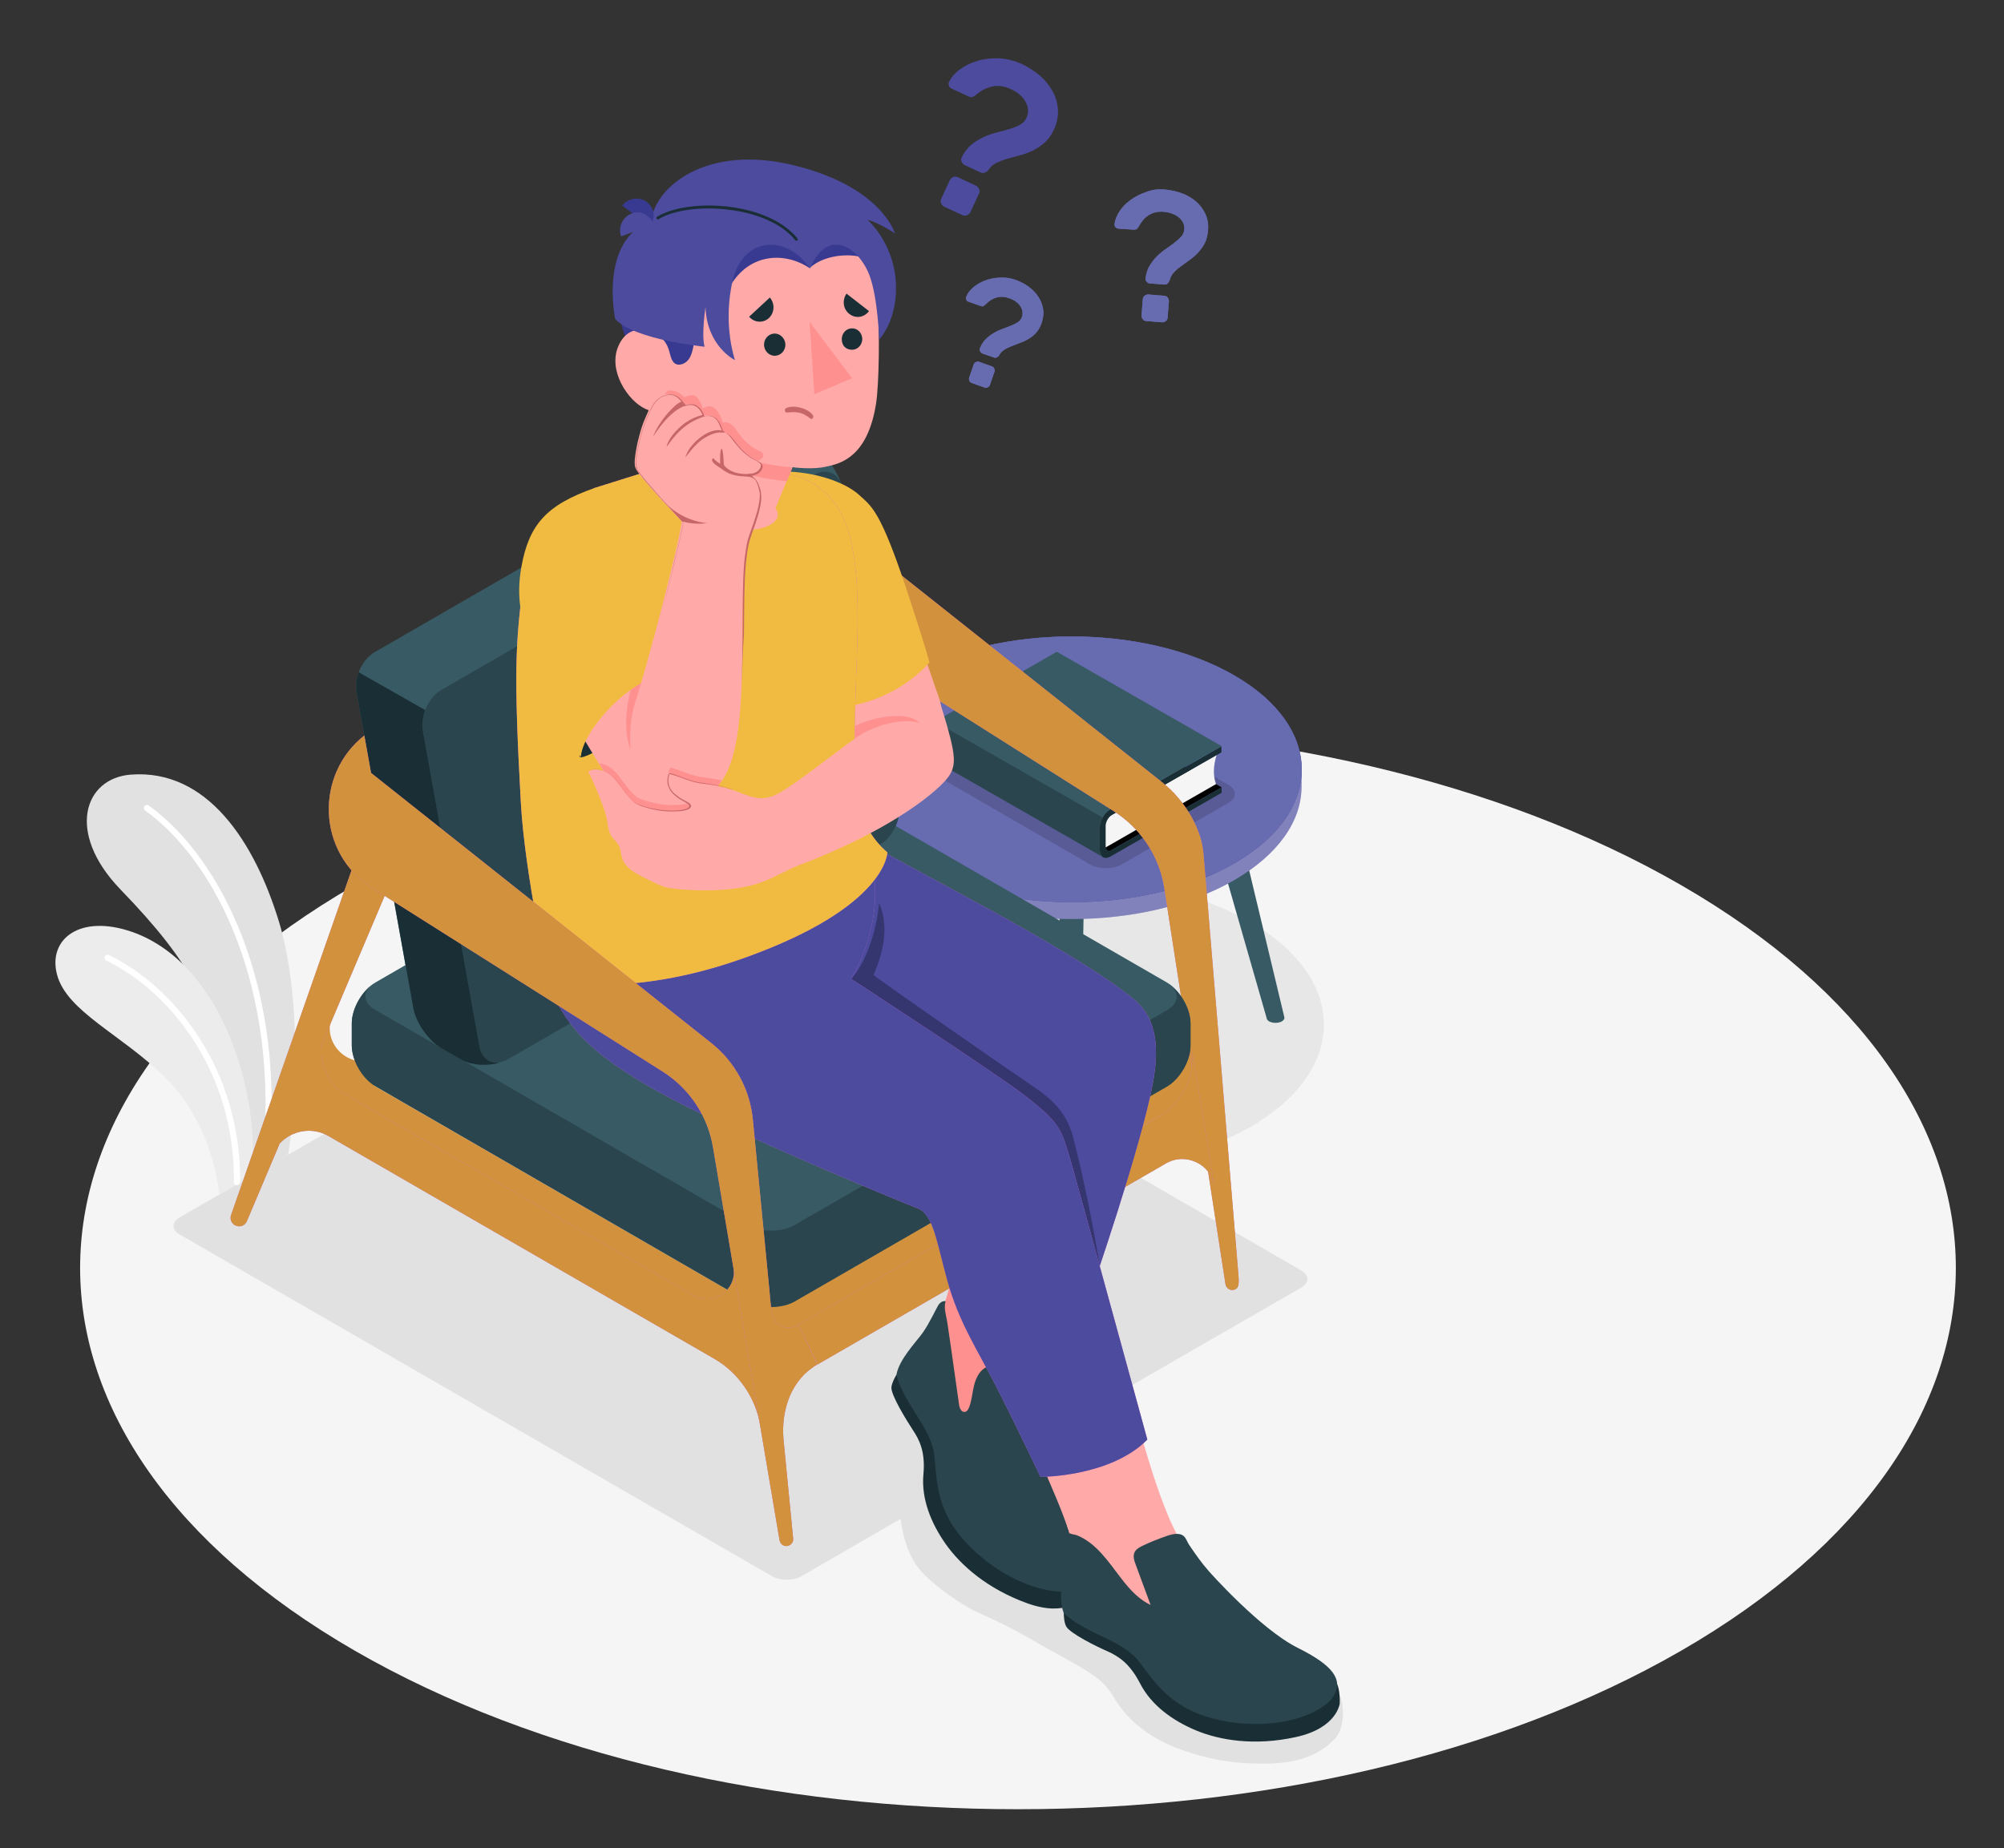 <?xml version="1.0" encoding="utf-8"?>
<!-- Generator: Adobe Illustrator 19.0.0, SVG Export Plug-In . SVG Version: 6.00 Build 0)  -->
<svg version="1.1" id="Capa_1" xmlns="http://www.w3.org/2000/svg" xmlns:xlink="http://www.w3.org/1999/xlink" x="0px" y="0px"
	 viewBox="-118 252 928 856" style="enable-background:new -118 252 928 856;" xml:space="preserve">
<rect x="-118" y="252" width="928" height="856" fill="#333333" stroke="none"/>
<style type="text/css">
	.st0{fill:#F5F5F5;}
	.st1{fill:#E7E7E7;}
	.st2{fill:#E1E1E1;}
	.st3{fill:#FFFFFF;}
	.st4{fill:#ECECEC;}
	.st5{fill:#375A64;}
	.st6{fill:#4C4B9E;}
	.st7{opacity:0.3;fill:#FFFFFF;}
	.st8{fill:#676BAF;}
	.st9{opacity:0.15;}
	.st10{fill:#1A2E35;}
	.st11{fill:#2B454E;}
	.st12{fill:#D2913C;}
	.st13{fill:#D268CC;}
	.st14{fill:#FF9090;}
	.st15{fill:#FFAAA8;}
	.st16{opacity:0.3;}
	.st17{fill:#F1BB41;}
	.st18{fill:#383991;}
	.st19{fill:#C76668;}
</style>
<path id="Floor_3_" class="st0" d="M46.3,1016.6c-169.6-97.9-169.6-256.7,0-354.6c169.6-97.9,444.6-97.9,614.2,0
	c169.6,97.9,169.6,256.7,0,354.6C490.9,1114.5,215.9,1114.5,46.3,1016.6z"/>
<path id="Shadow_35_" class="st1" d="M296.7,679.1c-45.4,26.2-45.4,68.7,0,94.9c45.4,26.2,119,26.2,164.3,0
	c45.4-26.2,45.4-68.7,0-94.9C415.6,652.9,342,652.9,296.7,679.1z"/>
<path id="Shadow_42_" class="st2" d="M491.7,1025.4c-0.8-0.4-1.5-0.8-2.3-1.2c-2.8-1.3-5.4-1.7-8.1-3.4c-3.1-1.9-6.2-4-9-6.3
	c-8.1-6.9-18.1-12.2-26.4-18.7c-9.6-7.5-20.3-13.7-28.8-22.4c-9.5-9.7-15.9-21.9-23.5-33.1c-6.7-9.9-14.9-19.5-25.6-24.7l9.2-5.3
	l107.4-61.9c3.8-2.2,3.8-5.7,0-7.9L210.4,682.1c-3.8-2.2-9.9-2.2-13.6,0L-34.8,815.9c-3.8,2.2-3.8,5.7,0,7.9l274.3,158.3
	c3.8,2.2,9.9,2.2,13.6,0l18.9-10.9l27.1-15.7c0,0,1.1,12.7,7.2,21.5c5.3,7.6,20.9,18.6,29.4,22.3c8,3.5,15.9,7.4,23.4,11.8
	c8.1,4.8,16.6,9.1,24.7,14c4.1,2.5,8.2,5.2,11.2,9c1.7,2.1,3,4.6,4.5,6.8c6.3,9.4,16,16.2,26.5,20.4s21.8,6.8,33.1,7.4
	c14.7,0.8,30.5,0.2,41.3-11.6c4-4.4,4.3-14.1,2.2-19.4C500.7,1032.6,496.4,1028.2,491.7,1025.4z"/>
<path class="st2" d="M15.4,786.9l-16.6,9.6l-7,4.1c-0.6-5.8-2.2-20.8-4.3-37c-3-22.8-6.7-38.9-14.7-54.4
	c-7.3-14.1-18-27.6-35.1-45.3c-25.3-26.3-16.7-51.5,4.9-53.1c35.2-2.7,57.3,30.9,68.7,68.5C21.1,712,19.9,760.7,15.4,786.9z"/>
<path class="st3" d="M4.9,792.1c0,0-0.1,0-0.2,0c-0.8-0.1-1.3-0.8-1.2-1.5c8.5-79.6-21.1-139.3-54.3-163.2c-0.6-0.5-0.8-1.3-0.3-2
	c0.5-0.6,1.3-0.8,2-0.3c33.8,24.4,64.1,85.1,55.4,165.8C6.3,791.6,5.7,792.1,4.9,792.1z"/>
<path class="st4" d="M-1.2,796.4l-7,4.1l-8.2,4.7c-1.9-15-7.8-37.1-25.3-54.3c-19.9-19.7-45.4-30.3-49.9-47.5
	c-4.3-16.4,10.6-28.2,34.9-19.7c10.9,3.8,21.3,11.4,29.6,21.8C-9.6,727.3,1.4,762.5-1.2,796.4z"/>
<path class="st3" d="M-8.3,801C-8.3,801-8.3,801-8.3,801c-0.8,0-1.4-0.6-1.4-1.4c0.6-50.8-29.3-88.2-59.1-102.7
	c-0.7-0.3-1-1.2-0.6-1.9c0.3-0.7,1.2-1,1.9-0.6c30.6,14.9,61.2,53.2,60.7,105.3C-6.9,800.4-7.5,801-8.3,801z"/>
<path class="st5" d="M295.9,649.5c0-0.9,0.6-1.8,1.7-2.4c2.3-1.3,6.1-1.3,8.4,0c1.2,0.7,1.7,1.5,1.7,2.4l-21.2,73.9h0
	c0,0.6-0.4,1.2-1.2,1.7c-1.6,0.9-4.3,0.9-5.9,0c-0.8-0.5-1.2-1.1-1.2-1.7h0L295.9,649.5z"/>
<path class="st5" d="M459.1,649.5c0-0.9-0.6-1.8-1.7-2.4c-2.3-1.3-6.1-1.3-8.4,0c-1.2,0.7-1.7,1.5-1.7,2.4l21.2,73.9h0
	c0,0.6,0.4,1.2,1.2,1.7c1.6,0.9,4.3,0.9,5.9,0c0.8-0.5,1.2-1.1,1.2-1.7h0L459.1,649.5z"/>
<path class="st5" d="M384.1,659c0-0.9-0.6-1.8-1.7-2.4c-2.3-1.3-6.1-1.3-8.4,0c-1.2,0.7-1.7,1.5-1.7,2.4l1.7,97.6h0
	c0,0.6,0.4,1.2,1.2,1.7c1.6,0.9,4.3,0.9,5.9,0c0.8-0.5,1.2-1.1,1.2-1.7h0L384.1,659z"/>
<path class="st6" d="M484.7,608.3L484.7,608.3c-0.1-15.7-10.4-31.5-31.2-43.5c-41.6-24-109.1-24-150.7,0
	c-20.8,12-31.1,27.7-31.1,43.5h-0.1v8.5l0,0c0.2,15.5,10.7,31,31.2,42.9c41.6,24,109.1,24,150.7,0c20.5-11.9,31-27.3,31.2-42.9l0,0
	V608.3z"/>
<path class="st7" d="M484.7,608.3L484.7,608.3c-0.1-15.7-10.4-31.5-31.2-43.5c-41.6-24-109.1-24-150.7,0
	c-20.8,12-31.1,27.7-31.1,43.5h-0.1v8.5l0,0c0.2,15.5,10.7,31,31.2,42.9c41.6,24,109.1,24,150.7,0c20.5-11.9,31-27.3,31.2-42.9l0,0
	V608.3z"/>
<path id="XMLID_7_" class="st6" d="M302.9,564.9c-41.6,24-41.6,63,0,87c41.6,24,109.1,24,150.7,0c41.6-24,41.6-63,0-87
	C411.9,540.8,344.5,540.8,302.9,564.9z"/>
<path id="XMLID_6_" class="st8" d="M302.9,564.9c-41.6,24-41.6,63,0,87c41.6,24,109.1,24,150.7,0c41.6-24,41.6-63,0-87
	C411.9,540.8,344.5,540.8,302.9,564.9z"/>
<path class="st9" d="M311.9,609.1l74.9,43.3c4,2.3,10.6,2.3,14.6,0l49.4-28.5c4-2.3,4-6.1,0-8.4l-74.9-43.3c-4-2.3-10.6-2.3-14.6,0
	l-49.4,28.5C307.9,603,307.9,606.8,311.9,609.1z"/>
<polygon id="XMLID_5_" points="447.7,616.7 393.6,647.5 317.4,603.7 371.4,572.9 "/>
<path id="XMLID_4_" class="st0" d="M393,645.1l52.1-29.9c-1.4-3.9-1.3-8.4,0.3-13.5l-51.8,29.6C393.6,631.3,392.6,634.6,393,645.1z"
	/>
<path id="XMLID_3_" class="st10" d="M396.3,627.1c-2.8,1.6-5,5.4-5,8.6v10.1c0,3.2,2.2,4.5,5,2.9l51.4-29.5l0-2.5L397,645.6
	c-1.7,1-3,0.2-3-1.7l0-9.3c0-1.9,1.3-4.2,3-5.2l50.6-28.9v-2.8L396.3,627.1z"/>
<path id="XMLID_2_" class="st5" d="M447.7,597.6l-76.3-43.7L320,583.3c-2.8,1.6-5,5.4-5,8.6l0,10.1c0,1.6,0.6,2.7,1.5,3.2l76.3,43.7
	c-0.9-0.5-1.5-1.6-1.5-3.2l0-10.1c0-3.2,2.2-7,5-8.6L447.7,597.6z"/>
<path id="XMLID_1_" class="st11" d="M392.8,630.8c-0.9,1.6-1.5,3.3-1.5,4.9l0,10.1c0,1.6,0.6,2.7,1.5,3.2l-76.3-43.7
	c-0.9-0.5-1.5-1.6-1.5-3.2l0-10.1c0-1.6,0.6-3.3,1.5-4.9L392.8,630.8z"/>
<path class="st6" d="M355.3,281.7c3,1.4,5.7,3.2,8.2,5.3c2.5,2.1,4.4,4.6,5.9,7.2c1.5,2.7,2.3,5.5,2.5,8.5c0.2,3-0.4,6.1-1.8,9.2
	c-1.2,2.6-2.6,4.6-4.3,6.1c-1.7,1.5-3.5,2.7-5.4,3.7c-1.9,0.9-3.9,1.7-6,2.2c-2.1,0.6-4,1.1-5.8,1.6c-1.8,0.5-3.5,1.2-5.1,1.9
	c-1.6,0.8-2.8,1.8-3.6,3.1c-0.5,0.6-1,1.1-1.7,1.4c-0.7,0.3-1.4,0.3-2.1,0l-7.3-3.4c-0.7-0.3-1.2-0.9-1.5-1.6
	c-0.3-0.8-0.3-1.5,0.1-2.2c1.3-2.4,2.8-4.4,4.6-5.8c1.8-1.5,3.7-2.6,5.7-3.5c2-0.9,4-1.6,6.1-2.1c2.1-0.5,4-1,5.8-1.6
	c1.8-0.5,3.4-1.2,4.7-1.9c1.4-0.7,2.3-1.8,3-3.1c1.1-2.4,1-4.9-0.3-7.4c-1.3-2.5-3.7-4.6-7.1-6.1c-5.4-2.5-10.7-1.6-15.8,2.6
	c-0.6,0.6-1.2,0.9-1.7,1.1c-0.5,0.2-1.2,0.1-2-0.3l-7.8-3.6c-0.6-0.3-1-0.7-1.2-1.3c-0.2-0.6-0.2-1.2,0.1-1.8
	c1.1-2.2,2.8-4.2,5.2-5.9c2.4-1.7,5.1-3,8.2-3.9c3.1-0.9,6.4-1.2,9.9-1.1C348.4,279.3,351.9,280.1,355.3,281.7z M333.9,338
	c0.7,0.3,1.2,0.9,1.5,1.6c0.3,0.7,0.3,1.5-0.1,2.2l-3.9,8.4c-0.3,0.7-0.9,1.2-1.6,1.5c-0.7,0.3-1.5,0.3-2.2-0.1l-8.3-3.8
	c-0.7-0.3-1.2-0.9-1.5-1.6c-0.3-0.7-0.3-1.5,0.1-2.2l3.9-8.5c0.3-0.7,0.9-1.2,1.6-1.5c0.8-0.3,1.5-0.2,2.2,0.1L333.9,338z"/>
<path class="st8" d="M352.2,381.6c2.2,0.8,4.2,1.8,6,3.1c1.8,1.3,3.3,2.8,4.5,4.6c1.2,1.7,1.9,3.6,2.3,5.7c0.4,2.1,0.1,4.2-0.6,6.5
	c-0.6,1.8-1.5,3.3-2.5,4.5c-1,1.2-2.2,2.1-3.5,2.9c-1.3,0.8-2.6,1.4-4,1.9c-1.4,0.5-2.7,1-3.9,1.5c-1.2,0.5-2.3,1-3.4,1.7
	c-1,0.6-1.8,1.4-2.3,2.4c-0.3,0.5-0.6,0.8-1.1,1.1c-0.5,0.3-0.9,0.3-1.4,0.1l-5.2-1.8c-0.5-0.2-0.9-0.5-1.2-1
	c-0.3-0.5-0.3-1-0.1-1.5c0.7-1.8,1.6-3.2,2.8-4.3c1.1-1.1,2.4-2.1,3.7-2.8c1.3-0.8,2.7-1.4,4.1-1.9c1.4-0.5,2.7-1,3.9-1.5
	c1.2-0.5,2.2-1,3.1-1.6c0.9-0.6,1.5-1.4,1.8-2.3c0.6-1.7,0.4-3.4-0.7-5.1c-1.1-1.6-2.8-2.9-5.3-3.7c-3.9-1.4-7.5-0.4-10.7,2.8
	c-0.4,0.4-0.8,0.7-1.1,0.9c-0.3,0.2-0.8,0.1-1.4-0.1l-5.6-2c-0.4-0.1-0.7-0.4-0.9-0.8c-0.2-0.4-0.2-0.8-0.1-1.3
	c0.6-1.6,1.7-3.1,3.2-4.4c1.5-1.3,3.3-2.4,5.4-3.2c2.1-0.8,4.3-1.3,6.8-1.4C347.4,380.4,349.8,380.8,352.2,381.6z M341.3,421.7
	c0.5,0.2,0.9,0.5,1.1,1c0.2,0.5,0.3,1,0.1,1.5l-2.1,6.1c-0.2,0.5-0.5,0.9-1,1.1c-0.5,0.2-1,0.3-1.5,0.1l-5.9-2.1
	c-0.5-0.2-0.9-0.5-1.1-1c-0.2-0.5-0.3-1-0.1-1.5l2.1-6.1c0.2-0.5,0.5-0.9,1-1.1c0.5-0.2,1-0.3,1.5-0.1L341.3,421.7z"/>
<path class="st8" d="M352.2,381.6c2.2,0.8,4.2,1.8,6,3.1c1.8,1.3,3.3,2.8,4.5,4.6c1.2,1.7,1.9,3.6,2.3,5.7c0.4,2.1,0.1,4.2-0.6,6.5
	c-0.6,1.8-1.5,3.3-2.5,4.5c-1,1.2-2.2,2.1-3.5,2.9c-1.3,0.8-2.6,1.4-4,1.9c-1.4,0.5-2.7,1-3.9,1.5c-1.2,0.5-2.3,1-3.4,1.7
	c-1,0.6-1.8,1.4-2.3,2.4c-0.3,0.5-0.6,0.8-1.1,1.1c-0.5,0.3-0.9,0.3-1.4,0.1l-5.2-1.8c-0.5-0.2-0.9-0.5-1.2-1
	c-0.3-0.5-0.3-1-0.1-1.5c0.7-1.8,1.6-3.2,2.8-4.3c1.1-1.1,2.4-2.1,3.7-2.8c1.3-0.8,2.7-1.4,4.1-1.9c1.4-0.5,2.7-1,3.9-1.5
	c1.2-0.5,2.2-1,3.1-1.6c0.9-0.6,1.5-1.4,1.8-2.3c0.6-1.7,0.4-3.4-0.7-5.1c-1.1-1.6-2.8-2.9-5.3-3.7c-3.9-1.4-7.5-0.4-10.7,2.8
	c-0.4,0.4-0.8,0.7-1.1,0.9c-0.3,0.2-0.8,0.1-1.4-0.1l-5.6-2c-0.4-0.1-0.7-0.4-0.9-0.8c-0.2-0.4-0.2-0.8-0.1-1.3
	c0.6-1.6,1.7-3.1,3.2-4.4c1.5-1.3,3.3-2.4,5.4-3.2c2.1-0.8,4.3-1.3,6.8-1.4C347.4,380.4,349.8,380.8,352.2,381.6z M341.3,421.7
	c0.5,0.2,0.9,0.5,1.1,1c0.2,0.5,0.3,1,0.1,1.5l-2.1,6.1c-0.2,0.5-0.5,0.9-1,1.1c-0.5,0.2-1,0.3-1.5,0.1l-5.9-2.1
	c-0.5-0.2-0.9-0.5-1.1-1c-0.2-0.5-0.3-1-0.1-1.5l2.1-6.1c0.2-0.5,0.5-0.9,1-1.1c0.5-0.2,1-0.3,1.5-0.1L341.3,421.7z"/>
<path class="st8" d="M421.1,389c0.6,0,1.2,0.3,1.6,0.8c0.4,0.5,0.6,1.1,0.6,1.7l-0.6,7.6c0,0.6-0.3,1.2-0.8,1.6
	c-0.5,0.4-1.1,0.6-1.7,0.6l-7.4-0.6c-0.6,0-1.2-0.3-1.6-0.8c-0.4-0.5-0.6-1.1-0.6-1.7l0.6-7.6c0-0.6,0.3-1.2,0.8-1.6
	c0.5-0.4,1.1-0.6,1.7-0.6L421.1,389z M421.4,339.8c2.7,0.2,5.3,0.8,7.8,1.7c2.5,0.9,4.7,2.2,6.6,3.8c1.9,1.6,3.3,3.6,4.4,5.8
	c1,2.3,1.5,4.8,1.2,7.6c-0.2,2.3-0.7,4.3-1.5,5.9c-0.8,1.6-1.9,3.1-3.1,4.4c-1.2,1.3-2.5,2.4-3.9,3.4c-1.4,1-2.7,2-4,2.9
	c-1.3,0.9-2.4,1.9-3.3,2.9c-1,1-1.6,2.2-1.9,3.4c-0.2,0.6-0.5,1.1-0.9,1.6s-1,0.6-1.6,0.6l-6.6-0.5c-0.6,0-1.2-0.3-1.6-0.8
	c-0.5-0.5-0.6-1.1-0.5-1.7c0.3-2.2,0.9-4.2,1.9-5.8c1-1.6,2.1-3.1,3.4-4.3c1.3-1.3,2.6-2.4,4.1-3.4c1.4-1,2.8-1.9,4-2.9
	c1.2-0.9,2.3-1.9,3.1-2.8c0.8-0.9,1.3-2,1.4-3.2c0.2-2.2-0.6-4.1-2.4-5.6c-1.7-1.5-4.1-2.4-7.2-2.7c-4.9-0.4-8.7,1.8-11.3,6.5
	c-0.3,0.6-0.7,1.1-1,1.4c-0.3,0.3-0.9,0.4-1.6,0.4l-7-0.5c-0.5,0-0.9-0.2-1.3-0.6c-0.3-0.4-0.5-0.8-0.5-1.4c0.2-2,1-4,2.3-6
	c1.3-2,3.1-3.8,5.2-5.3c2.1-1.5,4.5-2.8,7.3-3.7C415.4,339.9,418.3,339.5,421.4,339.8z"/>
<path class="st8" d="M421.1,389c0.6,0,1.2,0.3,1.6,0.8c0.4,0.5,0.6,1.1,0.6,1.7l-0.6,7.6c0,0.6-0.3,1.2-0.8,1.6
	c-0.5,0.4-1.1,0.6-1.7,0.6l-7.4-0.6c-0.6,0-1.2-0.3-1.6-0.8c-0.4-0.5-0.6-1.1-0.6-1.7l0.6-7.6c0-0.6,0.3-1.2,0.8-1.6
	c0.5-0.4,1.1-0.6,1.7-0.6L421.1,389z M421.4,339.8c2.7,0.2,5.3,0.8,7.8,1.7c2.5,0.9,4.7,2.2,6.6,3.8c1.9,1.6,3.3,3.6,4.4,5.8
	c1,2.3,1.5,4.8,1.2,7.6c-0.2,2.3-0.7,4.3-1.5,5.9c-0.8,1.6-1.9,3.1-3.1,4.4c-1.2,1.3-2.5,2.4-3.9,3.4c-1.4,1-2.7,2-4,2.9
	c-1.3,0.9-2.4,1.9-3.3,2.9c-1,1-1.6,2.2-1.9,3.4c-0.2,0.6-0.5,1.1-0.9,1.6s-1,0.6-1.6,0.6l-6.6-0.5c-0.6,0-1.2-0.3-1.6-0.8
	c-0.5-0.5-0.6-1.1-0.5-1.7c0.3-2.2,0.9-4.2,1.9-5.8c1-1.6,2.1-3.1,3.4-4.3c1.3-1.3,2.6-2.4,4.1-3.4c1.4-1,2.8-1.9,4-2.9
	c1.2-0.9,2.3-1.9,3.1-2.8c0.8-0.9,1.3-2,1.4-3.2c0.2-2.2-0.6-4.1-2.4-5.6c-1.7-1.5-4.1-2.4-7.2-2.7c-4.9-0.4-8.7,1.8-11.3,6.5
	c-0.3,0.6-0.7,1.1-1,1.4c-0.3,0.3-0.9,0.4-1.6,0.4l-7-0.5c-0.5,0-0.9-0.2-1.3-0.6c-0.3-0.4-0.5-0.8-0.5-1.4c0.2-2,1-4,2.3-6
	c1.3-2,3.1-3.8,5.2-5.3c2.1-1.5,4.5-2.8,7.3-3.7C415.4,339.9,418.3,339.5,421.4,339.8z"/>
<path class="st12" d="M431.8,726.2L431.8,726.2c2.2,12.9-3.9,25.9-15.3,32.4l-178.9,93.3l-0.5,10.3l-8.2,4.7l10.5,6l197.8-114.5
	L431.8,726.2z"/>
<path class="st13" d="M248.4,478l-45.7,26.4l195,123.3c12.5,7.9,21,20.7,23.4,35.3l28.4,183.9c0.4,2.2,2.8,3.3,4.7,2.2l0,0
	c1.1-0.6,1.7-1.8,1.3-6.3l-16.2-195.4c-0.9-11-8-24.2-19.2-33.1L248.4,478z"/>
<path class="st12" d="M248.4,478l-45.7,26.4l195,123.3c12.5,7.9,21,20.7,23.4,35.3l28.4,183.9c0.4,2.2,2.8,3.3,4.7,2.2l0,0
	c1.1-0.6,1.7-1.8,1.3-6.3l-16.2-195.4c-0.9-11-8-24.2-19.2-33.1L248.4,478z"/>
<path class="st13" d="M433.7,737.3c2.1,12.7-3.8,25.3-15,31.8l-167,96.5l8.9,18.4l161.3-93.1c9.1-5.3,20.8,0.2,22.5,10.6
	L433.7,737.3z"/>
<path class="st12" d="M433.7,737.3c2.1,12.7-3.8,25.3-15,31.8l-167,96.5l8.9,18.4l161.3-93.1c9.1-5.3,20.8,0.2,22.5,10.6
	L433.7,737.3z"/>
<path class="st12" d="M226,865.6l-2.3-13.4L55.1,754.8L75.6,743l-10.2-5.9l-7.7,4.4c-12.8,7.4-27.5-5.8-21.7-19.3l0.7-1.6l-1.1,2.6
	v0l-15.2,35.2l13.3,8.9l11.2-6.5L226,865.6z"/>
<path class="st5" d="M228.2,854.8L55.8,755.1c-6-3.5-10.9-11.9-10.9-18.9v-10.2c0-6.9,4.9-15.4,10.9-18.9l172.4-99.5
	c6-3.5,15.8-3.5,21.8,0l172.4,99.5c6,3.5,10.9,11.9,10.9,18.9v10.3c0,6.9-4.9,15.4-10.9,18.9L250,854.8
	C244,858.2,234.2,858.2,228.2,854.8z"/>
<path class="st11" d="M231.4,856.1c-1.1-0.4-2.2-0.8-3.2-1.4L55.8,755.1c-6-3.5-10.9-11.9-10.9-18.9v-10.2c0-6.1,3.8-13.4,8.8-17.4
	c-3.9,3.5-3.2,8.1,2,11.1l171.6,99.1L231.4,856.1z"/>
<path class="st11" d="M433.3,726.1v10.3c0,7-4.9,15.4-10.9,18.9L250,854.8c-5,2.9-12.7,3.4-18.6,1.3l-4-37.2l0.8,0.5
	c6,3.5,15.8,3.5,21.8,0l172.4-99.5c5.3-3,5.9-7.7,2-11.1C429.5,712.7,433.3,720,433.3,726.1z"/>
<path class="st5" d="M289.5,643.1l-172.4,99.5c-3.5,2-8.2,2.9-12.8,2.5c-0.6,0-1.3-0.1-1.9-0.2c-0.1,0-0.3,0-0.4-0.1
	c-0.4-0.1-0.8-0.1-1.1-0.2c0,0-0.1,0-0.2,0c-0.6-0.1-1.1-0.3-1.7-0.4c-1.3-0.4-2.6-0.9-3.7-1.6l-8.9-5.1c-6-3.5-11.9-11.8-13.1-18.7
	L47.1,572.5c-0.2-0.9-0.2-1.8-0.2-2.7c0-0.4,0-0.7,0-1.1c0.1-1.8,0.5-3.6,1.2-5.3c1.2-3.2,3.2-6.2,5.8-8.2c0.2-0.2,0.5-0.4,0.7-0.6
	c0.4-0.3,0.8-0.5,1.2-0.7l172.4-99.5c6-3.5,15.8-3.5,21.8,0l8.9,5.1c1.8,1,3.6,2.5,5.2,4.3c0.3,0.3,0.6,0.6,0.9,1
	c1.2,1.3,2.3,2.8,3.2,4.3c0.2,0.3,0.4,0.6,0.6,1c0.2,0.3,0.3,0.6,0.5,0.9c0.2,0.4,0.5,0.9,0.7,1.3c0.2,0.4,0.4,0.9,0.6,1.3
	c0.2,0.4,0.3,0.7,0.4,1.1c0.1,0.2,0.1,0.3,0.2,0.5c0.1,0.3,0.2,0.6,0.3,1c0.1,0.4,0.2,0.8,0.3,1.3c0.1,0.3,0.2,0.6,0.2,0.9
	l26.2,146.4C299.4,631.3,295.5,639.6,289.5,643.1z"/>
<path class="st11" d="M77.8,590.2L104,736.6c1.2,6.8,7.1,9.6,13.1,6.1l172.4-99.5c6-3.5,9.9-11.8,8.7-18.7L272,478.1
	c-1.2-6.8-7.1-9.6-13.1-6.1L86.5,571.5C80.5,575,76.6,583.4,77.8,590.2z"/>
<path class="st10" d="M112.7,744.4c-2.6,0.7-5.5,0.9-8.3,0.8c-0.6,0-1.3-0.1-1.9-0.2c-0.5-0.1-1-0.2-1.5-0.3c0,0-0.1,0-0.2,0
	c-0.6-0.1-1.1-0.3-1.7-0.4c-1.3-0.4-2.6-0.9-3.7-1.6l-8.9-5.1c-6-3.5-11.9-11.8-13.1-18.7L47.1,572.5c-0.2-0.9-0.2-1.8-0.2-2.7
	c0-0.4,0-0.7,0-1.1c0.1-1.8,0.5-3.6,1.2-5.3l30.8,17.5c-1.2,3.1-1.6,6.4-1.1,9.4L104,736.6c0.9,5.1,4.4,7.9,8.6,7.6
	C112.6,744.2,112.7,744.3,112.7,744.4z"/>
<path id="XMLID_3036_" class="st14" d="M378.8,834.9c0,0-19.8,42.4-21.5,59.5c-1.8,17.7-6.4,23.4-4.3,42.9
	c0.5,4.2,2.3,12.8,2.6,16.3c0.3,3.1-0.9,5.5-4.9,6.1c-7.8,1.2-19.9-13.9-25.3-30c-5.3-16.1-12.3-52.1-12.6-56.4
	c-0.3-4.1,1.3-9.2,3-12.3c3.1-5.5,3.9-6.3,3.9-6.3c2.9-7.6,4.9-22.3,7.5-32.4L378.8,834.9z"/>
<path class="st10" d="M297.1,888.8c0,0-2.1,3.5-2.3,5.7c-0.4,3.5,7.1,15.6,10,20c2.9,4.4,5.8,9.9,4.8,20.5
	c-1,11.3,3.5,22.5,10.4,32.3c6.9,9.7,19.1,20.6,37.6,27.3c18.5,6.7,25.5-2.4,25.5-2.4s6.3-8.8,2.9-12.6
	C382.7,975.7,297.1,888.8,297.1,888.8z"/>
<path id="XMLID_3027_" class="st11" d="M319.9,854.7c-0.6,0-1.6-0.3-3.1,1.4c-0.6,0.6-4.4,8.9-7.5,13.2
	c-3.3,4.6-10.9,12.3-12.2,19.5c3.7,14.1,16.2,24.4,17.6,37.6c1.3,13.2,0.8,28.5,20.2,45.5c19.4,17,40,19.7,47.7,15.8
	c7.7-3.9,7.4-11.9-2.3-27.6c-10.2-16.7-16-52-16-52c-1.1-6.2,0.6-16.4-5.3-20.4c-2.8-1.9-6.3-2.5-9.6-3c-3.8-0.6-8-1.1-11.3,0.9
	c-2.9,1.8-4.3,5.1-5.1,8.4c-0.8,3.3-1,6.7-2.2,9.8c-0.4,1-1,2.1-2.1,2.2c-1.6,0.2-2.4-1.9-2.6-3.5c-1.2-8.5-2.4-17-3.6-25.4
	c-0.6-4.1-1.2-8.3-1.8-12.4C320.2,861.5,318.9,857.8,319.9,854.7z"/>
<path id="XMLID_3011_" class="st15" d="M404.5,894.3c0,0,12,49.8,22.7,68.7c10.7,18.9,16.1,28,30,41.9c3,3,9.8,8.6,12.3,11
	c2.2,2.2,2.7,4.8,0,7.8c-5.3,5.9-29.3,8.9-43.6-0.3c-14.2-9.2-28.1-29.9-36.8-37.5c-3.2-2.8-6.3-5.8-9.3-8.9c-2.8-3-2.3-6.1-2.8-9.7
	c-0.2-1.7-0.3-6.5-0.3-6.5c-2.5-8.4-8.4-21.3-11.7-29.4L404.5,894.3z"/>
<path class="st10" d="M374.6,999.2c0,0,0,4.1,1.1,6.1c1.6,3.2,14.3,9.5,19.2,11.6c4.8,2.2,10.1,5.3,15,14.8
	c5.2,10.1,14.9,17.2,25.9,21.8c11,4.6,27.2,7.3,46.3,3.1c19.2-4.2,20.3-15.6,20.3-15.6s0.6-10.7-4.2-12.3
	C493.3,1027.3,374.6,999.2,374.6,999.2z"/>
<path id="XMLID_3010_" class="st11" d="M375.8,958.2c-0.5,0.3-1.5,0.6-1.9,2.9c-0.2,0.9,1,9.9,0.7,15.1c-0.3,5.6-2.7,16.2,0,23
	c10.6,10,26.7,12,34.9,22.5c8.1,10.5,15.8,23.7,41.3,27.8c25.5,4.1,44.4-4.6,48.8-12c4.4-7.4-0.1-14-16.6-22.2
	c-17.5-8.7-41.2-35.5-41.2-35.5c-3.3-3.7-6.2-7.9-9-12c-1.7-2.5-1.7-5.1-5.5-5.3c-1.9-0.1-3.7,0.5-5.4,1.1c-3.5,1.2-7,2.6-10.4,4.2
	c-1.7,0.8-3.5,1.7-4.2,3.4c-0.7,1.8-0.1,3.7,0.6,5.5c2.3,6.2,4.6,12.5,6.9,18.7c-7.8-3.7-12.8-11.3-18-18.1
	c-3-3.9-6.2-7.8-10.2-10.8c-1.9-1.4-3.9-2.6-6-3.4c-0.8-0.3-2.9-0.5-3.4-1c-0.3-0.3-0.4-1.5-0.7-1.6
	C376.3,960.3,375.8,958.2,375.8,958.2z"/>
<path class="st13" d="M278.7,639.4c21.7,13.7,96.7,50.1,127.8,75c9,7.2,13.4,18.5,9.2,40.2c-5.8,30.1-28,94.4-28,94.4
	c-2.9,6.1-5.4,17.7-5.4,17.7L267.6,749.1L278.7,639.4z"/>
<path class="st6" d="M278.7,639.4c21.7,13.7,96.7,50.1,127.8,75c9,7.2,13.4,18.5,9.2,40.2c-5.8,30.1-28,94.4-28,94.4
	c-2.9,6.1-5.4,17.7-5.4,17.7L267.6,749.1L278.7,639.4z"/>
<path class="st16" d="M378.8,778.3c-3.1-11.7-11-18.1-18-22.8c-27.8-19-67.1-46.5-74.3-51.8c3.1-7.5,8.1-20.6,2.6-33.4
	c0,0-2.1,28-17.5,39.5l-0.2,0.3c3.9,5.3,81.4,109.9,115,141.8c0.4-1,0.8-1.9,1.1-2.8c0,0,1.5-4.2,3.7-11
	C388.4,820.6,383.5,795.9,378.8,778.3z"/>
<path class="st13" d="M280,636.1L280,636.1l-152.7,35.4c4.4,24.8,6.6,35.4,15.1,49.1c8.5,13.7,22.9,28,72.3,51.1
	c37.2,17.4,83.2,36.5,92.5,40.1c7,2.7,8.7,16.2,13.5,33.4c5.3,19.3,14.3,32.7,22.4,48.6c11.8,23.2,20.7,42.3,20.7,42.3
	s32.4,0.1,49.5-17.3c-32.5-118.7-34.9-127.2-35.8-130.1c-3.9-12.8-4-16.3-21.3-29.5c-14.8-11.3-80.1-53.8-80.1-53.8
	S298.4,670.7,280,636.1z"/>
<path class="st6" d="M280,636.1L280,636.1l-152.7,35.4c4.4,24.8,6.6,35.4,15.1,49.1c8.5,13.7,22.9,28,72.3,51.1
	c37.2,17.4,83.2,36.5,92.5,40.1c7,2.7,8.7,16.2,13.5,33.4c5.3,19.3,14.3,32.7,22.4,48.6c11.8,23.2,20.7,42.3,20.7,42.3
	s32.4,0.1,49.5-17.3c-32.5-118.7-34.9-127.2-35.8-130.1c-3.9-12.8-4-16.3-21.3-29.5c-14.8-11.3-80.1-53.8-80.1-53.8
	S298.4,670.7,280,636.1z"/>
<path class="st15" d="M248.2,477.2c27.9,0.2,41,17.4,49.3,42c8.4,24.6,12.8,37,19.4,56.3c7.1,20.4-30.8,45.4-40.9,39.6l-20.9-53.8
	C253.3,543.1,248.2,477.2,248.2,477.2z"/>
<path class="st17" d="M246.8,470.4c15.4,0.7,27.6,5.8,33.2,11c5.6,5.2,9.6,6.8,22,44.2c8.9,27,10.4,33.2,10.4,33.2s-19,24-55.7,21.1
	l-6.3-14.9L246.8,470.4z"/>
<path class="st13" d="M193.5,466.7L157.4,478c0,0-30.5,22.2-33.5,47.1c-3,24.8-4.1,38-0.7,98.8c1.9,33.4,12.7,81.6,12.7,81.6
	s35,10.3,91.3-10c65.7-23.6,65.7-48.7,65.7-48.7c-7.7-6.4-13.5-17.2-14.4-28c-0.9-10.8-1.1-25.9,0.2-59.9c1.9-48.9-1-78.1-28.4-86.5
	C250.3,472.4,211.2,464.2,193.5,466.7z"/>
<path class="st17" d="M193.5,466.7L157.4,478c0,0-30.5,22.2-33.5,47.1c-3,24.8-4.1,38-0.7,98.8c1.9,33.4,12.7,81.6,12.7,81.6
	s35,10.3,91.3-10c65.7-23.6,65.7-48.7,65.7-48.7c-7.7-6.4-13.5-17.2-14.4-28c-0.9-10.8-1.1-25.9,0.2-59.9c1.9-48.9-1-78.1-28.4-86.5
	C250.3,472.4,211.2,464.2,193.5,466.7z"/>
<path class="st18" d="M244.3,335.6c-37-7.6-68.2,16.9-74.7,39.4c-10,34.9,23.1,61.8,28.4,81.3l90.2-70.7
	C289.6,371.4,281.4,343.2,244.3,335.6z"/>
<path class="st15" d="M220,384.7c-11.8-2.5-14.6,2.8-15.3,10.4c-0.7,7.6-0.1,10.4-1.8,18.3c-0.4,1.7-0.9,3.4-1.8,4.8
	c-1,1.4-2.5,2.5-4.3,2.7c-2.3,0.2-3.3-1.3-4-3.1c-0.9-2.4-1-6.4-5-9.7c-4-3.4-14.5-7-19.4,4.1c-5.1,11.5,4.5,25.6,12.5,29.2
	c10.6,4.8,16.7-5.9,16.7-5.9l-8.4,41.9c18.3,28.9,60.3,21.7,51.9,10l7.8-19c0,0,9.6,1.3,15.8-0.3c7.1-1.4,19.2-4.9,23-29.3
	c1.4-9.1,1.7-34.3,0.7-48.2c-0.8-11.9-3-16-3.5-17.6c-4.9-4.1-20.5-4-28,3.2C245.4,368.5,228.9,369.2,220,384.7z"/>
<path class="st19" d="M258.2,444c-1.4-1.7-3.8-2.8-6-3.3c-1-0.2-2.1-0.4-3.2-0.3c-0.9,0-2.4,0.2-3.2,0.8c-0.3,0.3-0.4,0.6-0.3,1
	c0,0.3,0.3,0.9,0.6,0.9c0.6,0,1.1-0.1,1.6-0.1c0.6-0.1,1.1,0,1.7-0.1c0.9,0,1.9,0.1,2.8,0.3c0.9,0.2,1.8,0.5,2.6,1
	c0.9,0.5,1.7,1.1,2.5,1.7c0.4,0.3,0.9,0.2,1.1-0.3C258.8,445.1,258.6,444.5,258.2,444z"/>
<path id="XMLID_2992_" class="st14" d="M249,468.5c-12.9-1.1-19.8-3.2-25.4-5.5c-10.2-4.2-14.5-5.3-23.4-27.2c0,0,1,19.5,13.1,29.4
	c9.6,7.8,33.1,9.7,33.1,9.7L249,468.5z"/>
<path class="st6" d="M284.8,380c-4.8-13.3-19.3-23.3-27.7-3.7c-11.6-16.6-31.8-14.3-36.1,6.8c-3.1,15.1-1.1,27.5,1.3,35.7
	c0,0-13-6.4-13.6-24.6c0,0-2,13.2-0.4,18.4c0,0-32.2-3.1-41.4-12.8c0,0-7.8-36.4,16.7-45.7c1.9-15.6,25.6-35.5,66.2-25.5
	c40.6,10,46.6,31.5,46.6,31.5s-7.2-4.9-12.7-6.3c0,0,11.7,10,13.1,28.2c1.3,18.1-7.7,27.3-7.7,27.3S288.6,390.7,284.8,380z"/>
<path id="XMLID_2990_" class="st18" d="M182.9,356.8l-12.8-9.6c2.8-3.5,8-4.3,11.5-1.6C185.1,348.3,185.7,353.3,182.9,356.8z"/>
<path id="XMLID_2989_" class="st6" d="M184.6,355.9l-15,5.6c-1.5-4.3,0.7-9,4.9-10.6C178.6,349.3,183.2,351.6,184.6,355.9z"/>
<path class="st10" d="M250.8,363.5c0.1,0,0.3,0,0.4-0.1c0.3-0.2,0.3-0.6,0.1-0.9c-13.8-17.2-50.6-18.9-65-10.1
	c-0.3,0.2-0.4,0.6-0.2,0.9c0.2,0.3,0.6,0.4,0.9,0.2c13.7-8.4,50.2-6.7,63.3,9.8C250.4,363.4,250.6,363.5,250.8,363.5z"/>
<path id="XMLID_2988_" class="st10" d="M245.7,411.4c0.1,2.8-1.9,5.2-4.7,5.4c-2.7,0.1-5-2-5.2-4.9c-0.1-2.8,1.9-5.2,4.7-5.4
	C243.2,406.4,245.5,408.6,245.7,411.4z"/>
<path id="XMLID_2986_" class="st10" d="M281.3,408.8c0.1,2.7-1.9,5.1-4.5,5.2c-2.9,0.1-4.9-1.7-5-4.7c-0.1-2.7,1.9-5.1,4.5-5.2
	C278.9,403.9,281.1,406,281.3,408.8z"/>
<polygon id="XMLID_2984_" class="st14" points="256.9,401.1 259.1,434.6 276.6,427.2 "/>
<path id="XMLID_2980_" class="st10" d="M228.9,398.7l9.6-8.9c2.4,2.8,2.2,7-0.4,9.5C235.4,401.8,231.3,401.5,228.9,398.7z"/>
<path id="XMLID_2979_" class="st10" d="M274,388l10.4,8.1c-2.2,3-6.2,3.6-9.1,1.3C272.4,395.2,271.9,391,274,388z"/>
<path class="st14" d="M191.1,433.1c4.5-1.1,7.9,3,7.9,3s3.5-2.3,5.7-0.1c2.2,2.2,2.7,5.2,2.7,5.2s3.6-2.5,6.1,0.4
	c2.5,2.9,3.2,6.2,3.2,6.2s3.2-1.2,6,3c2,3,5.7,7.8,10.5,9.8c4.3,1.8,2.2,4.5-2.5,5.7c-4.7,1.2-41.5-31.1-41.5-31.1L191.1,433.1z"/>
<path class="st10" d="M150.5,602.7c1.7,1.7,37.2-16.5,39.8-38.8C180.9,561.7,148.8,583.8,150.5,602.7z"/>
<path class="st15" d="M157,480.2c-27.6,10.2-34.3,32.4-31.7,55.3c2,17,12.5,34.9,34,70.2c21.5,35.1,39.4,23.7,39.4,23.7l5.9-26.2
	l-31-77C173.7,526.1,172.1,492.3,157,480.2z"/>
<path class="st14" d="M187.2,559.7l-4.5-11.4c0,0-16.4,30.9-8.7,51L187.2,559.7z"/>
<path class="st17" d="M157.4,478c-22.5,7.9-30.5,17.1-34,36.8c-2.3,13.3-0.6,22.9,5.4,41.3c6.2,19.1,22.2,46.7,22.2,46.7
	c0.2-11.1,21.5-36.2,39.8-38.8c0,0-10.6-32-13.7-40.7C173.9,514.5,167,488.3,157.4,478z"/>
<path class="st15" d="M229.2,499.6c3.1-8.5,5.6-15.9,4.5-20.5c-1.4-6.3-4.4-7.3-4.4-7.3c1-0.3,2.5-0.6,3.3-1.2c1.3-1,1.7-1.9,1.8-3
	c0.1-1.7-3.3-2.7-4.7-3.6c-4.6-3.1-6.1-5.3-9.4-9.5c-0.5-0.6-2-2.5-4-2.6c-1-3.1-2.1-5.9-4.2-6.9c-1.3-0.6-2.7-0.9-4.7-0.3
	c0,0-1.2-3.9-3.8-5.1c-2.3-1.1-4.8,0-4.8,0s-2-2.7-3.5-3.9c-2.4-1.8-5.9-1.4-8.3,0.3c-3.2,2.2-4.4,5.6-5.9,9c-1.4,3-2.4,6.2-3.2,9.4
	c-0.8,3-1.4,6-1.8,9.1c-0.2,1.1-0.4,4.2,0.2,5.3c1.4,3.8,21.4,24.7,21.4,24.7c-1.7,12.3-15.6,65.5-21.5,83.7
	c-5.7,17.4-0.4,45.8,7.9,50.4c8.2,4.6,19,5.4,32.6-14.6C231.8,590.7,221.5,520.7,229.2,499.6z"/>
<path class="st14" d="M198.8,629.3c5.2-1.8,11-6.5,17.5-15.8c-3-0.7-6-1.1-8.9-1.5c-5.1-0.6-9.4-2.9-14.2-4.3
	c-0.3-0.1-0.6-0.1-0.8,0c-0.2,0.1-0.3,0.4-0.4,0.6c-0.7,2.3-0.3,5,1.1,7c1.1,1.6,2.7,2.8,4.3,3.9c0.5,0.4,1.4,0.7,3.3,1.8
	c0.8,0.5,1.5,1.1,1.3,1.8c-0.5,2.1-7.6,2.1-8.9,2.1c-4.4,0-8.7-0.9-12.8-2.2c-1-0.3-2-0.7-2.9-1.2c-0.9-0.5-1.6-1.3-2.4-2
	c-1-1-1.9-2-2.7-3.1c-2.2-2.8-4-5.8-6.7-8.1c-1.7-1.5-4-2.5-6.2-2.7c0,0,0.1,0.1,0.1,0.1C180.9,640.8,198.8,629.3,198.8,629.3z"/>
<path class="st19" d="M229.7,471.3c-2,0.5-4.2,0.2-5.8-0.1c-5-0.9-6.7-3.9-6.7-3.9s-0.3-8-1.1-7.4c-0.9,0.7-0.6,6.9-0.6,6.9
	s-1.7-0.8-3.2-2.6c-1.7,1.1,0.6,2.9,3,4.4c1,0.7,2.5,1.9,4.3,2.7c2.2,0.9,4.6,1.3,7.6,1.4c2.1,0.1,3.1,0.3,4.4,1.7
	C230.7,473.2,229.7,471.3,229.7,471.3z"/>
<path class="st19" d="M217.8,452.1c-0.3,0-0.6,0.3-0.9,0.3c-2.6-0.4-5.4,0.4-9.2,2.8c-4.1,2.7-8.3,8.7-8.3,8.7s0.6-3.8,5.6-8.2
	S215,450.3,217.8,452.1z"/>
<path class="st19" d="M207.7,444.2l-0.1,0.9c-9,3-13.6,9.2-16.9,13.9c0,0,0.3-4.1,6.9-9.8C202.6,444.9,207.7,444.2,207.7,444.2z"/>
<path class="st19" d="M197.7,438c-1.6,0.4-3.9,2.5-6.6,5.5c-3.3,3.8-5.9,8.3-6.6,10.7c1.8-2.8,7.8-12,15.1-14.4
	C199.6,439.8,198.5,439.5,197.7,438z"/>
<path class="st19" d="M191,485.9c6.5,6,14,8.1,18.4,8.4c0,0-5.1,1-11.6-0.8L191,485.9z"/>
<g>
	<path class="st19" d="M225.4,570.4c0.3-8.4,0.4-16.9,0.5-25.3c0-8.4,0-16.9,0.3-25.3c0.2-4.2,0.4-8.4,1.1-12.6
		c0.3-2.1,0.7-4.2,1.3-6.2c0.6-2,1.4-4,2.1-6c0.7-2,1.3-4,1.9-6c0.5-2,1-4.1,1.2-6.2c0.1-1,0.1-2.1-0.1-3.1c-0.2-1-0.5-2-0.8-3
		c-0.4-1-0.8-1.9-1.4-2.8c-0.6-0.8-1.3-1.6-2.2-2l0,0c-0.1,0-0.1-0.1-0.1-0.2c0,0,0.1-0.1,0.1-0.1c1.3-0.3,2.6-0.6,3.6-1.4
		c0.5-0.4,0.9-0.9,1.2-1.5c0.1-0.3,0.2-0.6,0.2-0.9c0.1-0.3,0-0.6-0.1-0.8c-0.3-0.5-0.9-0.9-1.4-1.2c-0.6-0.3-1.2-0.6-1.7-0.9
		c-0.6-0.3-1.2-0.6-1.7-1c-0.5-0.4-1.1-0.8-1.6-1.2c-1.1-0.8-2.1-1.7-3-2.7c-0.9-1-1.8-2-2.6-3l-1.2-1.6c-0.4-0.5-0.8-1.1-1.2-1.5
		c-0.9-0.9-2-1.8-3.2-1.8c-0.1,0-0.2-0.1-0.2-0.1c-0.3-1-0.7-2.1-1.1-3c-0.4-1-0.9-1.9-1.6-2.7c-0.4-0.4-0.8-0.7-1.2-1
		c-0.5-0.2-1-0.4-1.5-0.5c-1-0.2-2.1-0.1-3.1,0.2c-0.1,0-0.2,0-0.3-0.1l0,0c-0.3-0.9-0.7-1.7-1.2-2.5c-0.5-0.8-1.1-1.5-1.9-2
		c-0.2-0.1-0.4-0.2-0.6-0.3c-0.2-0.1-0.4-0.2-0.6-0.3c-0.4-0.1-0.9-0.2-1.3-0.2c-0.9,0-1.9,0.1-2.7,0.5l0,0c-0.1,0-0.2,0-0.2-0.1
		c-0.6-0.8-1.3-1.6-1.9-2.4c-0.7-0.8-1.4-1.5-2.3-2c-0.9-0.5-1.9-0.7-2.9-0.6c-1,0-2,0.2-2.9,0.6c-1.9,0.8-3.4,2.3-4.5,4
		c-1.1,1.7-1.9,3.6-2.7,5.5c-1.7,3.7-2.9,7.7-3.8,11.7c-0.5,2-0.9,4-1.2,6.1c-0.2,1-0.3,2-0.3,3.1c0,1,0,2.1,0.4,3l0,0
		c0.2,0.6,0.6,1.2,1,1.7c0.4,0.6,0.8,1.1,1.2,1.6c0.8,1.1,1.7,2.1,2.6,3.2c1.8,2.1,3.6,4.1,5.4,6.2c3.7,4.1,7.4,8,11.2,12
		c0,0,0,0.1,0,0.1c-0.6,4-1.5,7.9-2.4,11.7c-0.9,3.9-1.9,7.8-2.8,11.6l-5.9,23.2l5.8-23.2c0.9-3.9,1.9-7.8,2.8-11.6
		c0.9-3.9,1.8-7.8,2.4-11.7l0,0.1c-3.8-3.9-7.5-7.9-11.2-12c-1.8-2-3.7-4.1-5.4-6.1c-0.9-1-1.8-2.1-2.6-3.2
		c-0.4-0.5-0.8-1.1-1.2-1.6c-0.4-0.6-0.8-1.1-1.1-1.8l0,0c-0.5-1-0.4-2.1-0.4-3.1c0-1,0.1-2.1,0.3-3.1c0.3-2,0.7-4.1,1.2-6.1
		c0.9-4,2.1-8,3.8-11.8c0.8-1.9,1.6-3.8,2.7-5.6c1.1-1.8,2.7-3.3,4.7-4.1c1-0.4,2-0.6,3.1-0.7c1.1,0,2.1,0.2,3.1,0.7
		c1,0.5,1.7,1.3,2.4,2c0.7,0.8,1.3,1.6,2,2.4l-0.3-0.1c0.9-0.4,1.9-0.5,2.9-0.5c0.5,0,1,0.1,1.5,0.3c0.3,0.1,0.4,0.2,0.7,0.3
		c0.2,0.1,0.4,0.2,0.6,0.4c0.8,0.6,1.5,1.3,2,2.2c0.5,0.8,0.9,1.7,1.2,2.6l-0.3-0.1c1.1-0.3,2.2-0.5,3.3-0.2
		c0.6,0.1,1.1,0.3,1.6,0.6c0.5,0.3,1,0.6,1.3,1.1c0.8,0.8,1.3,1.8,1.7,2.8c0.4,1,0.8,2,1.1,3.1l-0.2-0.1c0.7,0,1.4,0.3,2,0.6
		c0.6,0.4,1.1,0.8,1.6,1.3c0.5,0.5,0.8,1,1.3,1.5l1.2,1.6c0.8,1,1.7,2,2.6,3c0.9,0.9,1.9,1.8,2.9,2.6c0.5,0.4,1,0.8,1.6,1.2
		c0.5,0.4,1.1,0.7,1.7,1c0.6,0.3,1.2,0.6,1.8,0.9c0.6,0.3,1.2,0.7,1.5,1.4c0.2,0.3,0.2,0.8,0.1,1.1c0,0.3-0.1,0.7-0.3,1
		c-0.3,0.6-0.7,1.2-1.3,1.6c-0.5,0.5-1.2,0.8-1.8,1c-0.6,0.2-1.3,0.4-1.9,0.5l0-0.3c1,0.5,1.8,1.3,2.4,2.2c0.6,0.9,1.1,1.9,1.4,2.9
		c0.4,1,0.7,2,0.8,3.1c0.1,1.1,0.2,2.1,0.1,3.2c-0.2,2.1-0.7,4.2-1.2,6.2c-0.6,2-1.2,4-1.9,6c-0.7,2-1.5,4-2.1,6
		c-0.6,2-1,4.1-1.3,6.2c-0.6,4.2-0.9,8.4-1.1,12.6c-0.3,8.4-0.3,16.9-0.4,25.3C225.9,553.6,225.8,562,225.4,570.4z"/>
</g>
<path class="st15" d="M252.1,652.7c-5.8,2.2-13.2,6.9-21,9.1c-7.8,2.1-15.4,2.7-25,2.6c-4.4-0.1-8.8-0.4-13.2-0.9
	c-4.6-0.6-8.5-3-12.6-5c-4.1-2-8.5-4.4-10.1-8.7c-0.8-2.2-0.7-4.8-2-6.8c-0.8-1.2-2-2.2-2.8-3.3c-1.4-2-1.8-4.4-2.1-6.7
	c-0.4-2.6-1.1-5-2-7.4c-1.9-5.3-4.1-10.6-6.6-15.6c-0.1-0.2-0.2-0.4-0.1-0.6c0.1-0.2,0.3-0.3,0.5-0.4c3.2-1.4,7.1-0.1,9.7,2.2
	c2.7,2.3,4.5,5.3,6.7,8.1c0.9,1.1,1.8,2.1,2.7,3.1c0.7,0.8,1.5,1.5,2.4,2c0.9,0.5,1.9,0.9,2.9,1.2c4.1,1.3,8.5,2.2,12.8,2.2
	c1.3,0,8.5,0,8.9-2.1c0.1-0.7-0.5-1.3-1.3-1.8c-1.9-1.1-2.8-1.5-3.3-1.8c-1.6-1.1-3.2-2.3-4.3-3.9c-1.4-2-1.8-4.7-1.1-7
	c0.1-0.2,0.2-0.5,0.4-0.6c0.2-0.1,0.5-0.1,0.8,0c4.8,1.5,9.2,3.7,14.2,4.3c4.9,0.6,10,1.5,14.6,3c3,1,6.9,2.8,10,3.4
	c3.1,0.7,6.5,0.9,11.7-2c8.2-4.6,26.3-19.1,36-25.9l36.6-21.5c0,0,2.5,7.4,5.1,16.4c4.8,17.2,4.3,20.5-3.4,27.9
	C304.6,628.1,280.2,642.2,252.1,652.7z"/>
<g>
	<path class="st19" d="M155.2,608.8c0,0,0.1,0,0.3-0.1c0.2-0.1,0.5-0.2,0.8-0.3c0.7-0.2,1.9-0.3,3.3-0.1c1.4,0.3,3.1,0.9,4.7,2.1
		c1.6,1.2,3.2,2.9,4.6,4.9c0.7,1,1.5,2,2.3,3.1c0.8,1,1.7,2,2.7,3.1c0.9,1.1,1.9,2.1,3.2,2.8c1.3,0.7,2.8,1.1,4.2,1.5
		c2.9,0.8,6.1,1.4,9.3,1.6c1.6,0.1,3.2,0.1,4.8,0c1.6-0.1,3.3-0.3,4.7-0.9c0.4-0.2,0.7-0.4,0.9-0.6c0.1-0.1,0.1-0.1,0.1-0.2
		c0-0.1,0.1-0.1,0.1-0.2c0-0.1,0-0.3-0.1-0.5c-0.4-0.6-1.2-1-1.8-1.4c-0.7-0.4-1.4-0.8-2.1-1.2c-0.7-0.4-1.4-0.9-2-1.4
		c-1.3-1-2.5-2.1-3.2-3.6c-0.8-1.4-1.1-3.1-0.9-4.6c0-0.4,0.1-0.8,0.2-1.2c0.1-0.4,0.1-0.7,0.4-1.1c0.1-0.2,0.4-0.3,0.6-0.3
		c0.2,0,0.4,0.1,0.6,0.1c0.4,0.1,0.7,0.2,1.1,0.3c1.4,0.5,2.8,1,4.1,1.5c2.6,1,5.1,1.9,7.6,2.3c1.2,0.2,2.4,0.3,3.5,0.5
		c1.1,0.2,2.2,0.3,3.1,0.5c2,0.4,3.7,0.7,5.1,1.1c1.4,0.4,2.5,0.7,3.2,0.9c0.7,0.2,1.1,0.4,1.1,0.4s-0.4-0.1-1.1-0.3
		c-0.7-0.2-1.8-0.5-3.2-0.9c-1.4-0.3-3.1-0.7-5.1-1c-2-0.3-4.2-0.6-6.6-0.9c-2.4-0.4-5-1.3-7.6-2.3c-1.3-0.5-2.7-1-4.1-1.4
		c-0.4-0.1-0.7-0.2-1.1-0.3c-0.4-0.1-0.7-0.2-0.9,0c-0.2,0.2-0.2,0.7-0.3,1c-0.1,0.4-0.1,0.7-0.2,1.1c-0.1,1.5,0.2,3.1,0.9,4.4
		c0.7,1.4,1.9,2.5,3.2,3.4c0.6,0.5,1.3,1,2,1.4c0.7,0.4,1.4,0.8,2.2,1.2c0.7,0.4,1.5,0.7,2,1.5c0.1,0.2,0.2,0.4,0.2,0.7
		c0,0.2-0.1,0.5-0.3,0.7c-0.3,0.4-0.7,0.6-1.1,0.8c-1.6,0.7-3.2,0.8-4.9,0.9c-1.6,0.1-3.3,0.1-4.9,0c-3.2-0.2-6.4-0.8-9.3-1.7
		c-1.5-0.4-2.9-0.8-4.3-1.6c-1.3-0.8-2.3-1.8-3.3-2.9c-0.9-1.1-1.8-2.1-2.7-3.1c-0.8-1.1-1.5-2.1-2.3-3.1c-1.5-2-2.9-3.7-4.5-4.9
		c-1.6-1.2-3.2-1.8-4.6-2.1c-1.4-0.3-2.5-0.1-3.3,0c-0.4,0.1-0.7,0.2-0.8,0.3C155.3,608.8,155.2,608.8,155.2,608.8z"/>
</g>
<path class="st14" d="M277.9,594.1c6.5-5,20.1-9.9,29.9-7.3c-5.7-6-22.8-2.3-29.9,1.5V594.1z"/>
<path class="st13" d="M221.7,839.1c1.7,10.4-9.5,18.2-18.7,12.9L42.3,759.2c-8.5-4.9-12.8-14.6-11.1-24l34.2-80.7l-20.4,0L-11,814.8
	c-1.2,3.4,2.5,6.5,5.7,4.7c0.7-0.4,1.3-1.1,1.6-1.8l15.2-36c5.6-6.1,14.9-7.9,22.6-3.5l178.7,103.2c11.1,6.4,19.1,18,21.2,30.6
	L221.7,839.1z"/>
<path class="st12" d="M221.7,839.1c1.7,10.4-9.5,18.2-18.7,12.9L42.3,759.2c-8.5-4.9-12.8-14.6-11.1-24l34.2-80.7l-20.4,0L-11,814.8
	c-1.2,3.4,2.5,6.5,5.7,4.7c0.7-0.4,1.3-1.1,1.6-1.8l15.2-36c5.6-6.1,14.9-7.9,22.6-3.5l178.7,103.2c11.1,6.4,19.1,18,21.2,30.6
	L221.7,839.1z"/>
<path class="st13" d="M251.7,865.6c-5.8,3.4-12,0.2-12.5-6.5v0c0,0,0,0,0,0l-0.9-8.9l0.3,2.6l-7.9-81.5
	c-1.2-14.3-8.2-27.4-19.5-36.3L53.8,610l-3.1-17.3c-23,18.1-22,54.5,3.8,70.7l134.3,84.9c12.5,7.9,21,20.7,23.4,35.3l30.8,181.9
	c0.4,2.2,2.8,3.3,4.7,2.2c1.1-0.6,1.7-1.8,1.6-3l-4.5-46.2c-1.1-13.7,3.7-27.6,15.7-34.5"/>
<path class="st12" d="M251.7,865.6c-5.8,3.4-12,0.2-12.5-6.5v0c0,0,0,0,0,0l-0.9-8.9l0.3,2.6l-7.9-81.5
	c-1.2-14.3-8.2-27.4-19.5-36.3L53.8,610l-3.1-17.3c-23,18.1-22,54.5,3.8,70.7l134.3,84.9c12.5,7.9,21,20.7,23.4,35.3l30.8,181.9
	c0.4,2.2,2.8,3.3,4.7,2.2c1.1-0.6,1.7-1.8,1.6-3l-4.5-46.2c-1.1-13.7,3.7-27.6,15.7-34.5"/>
</svg>
